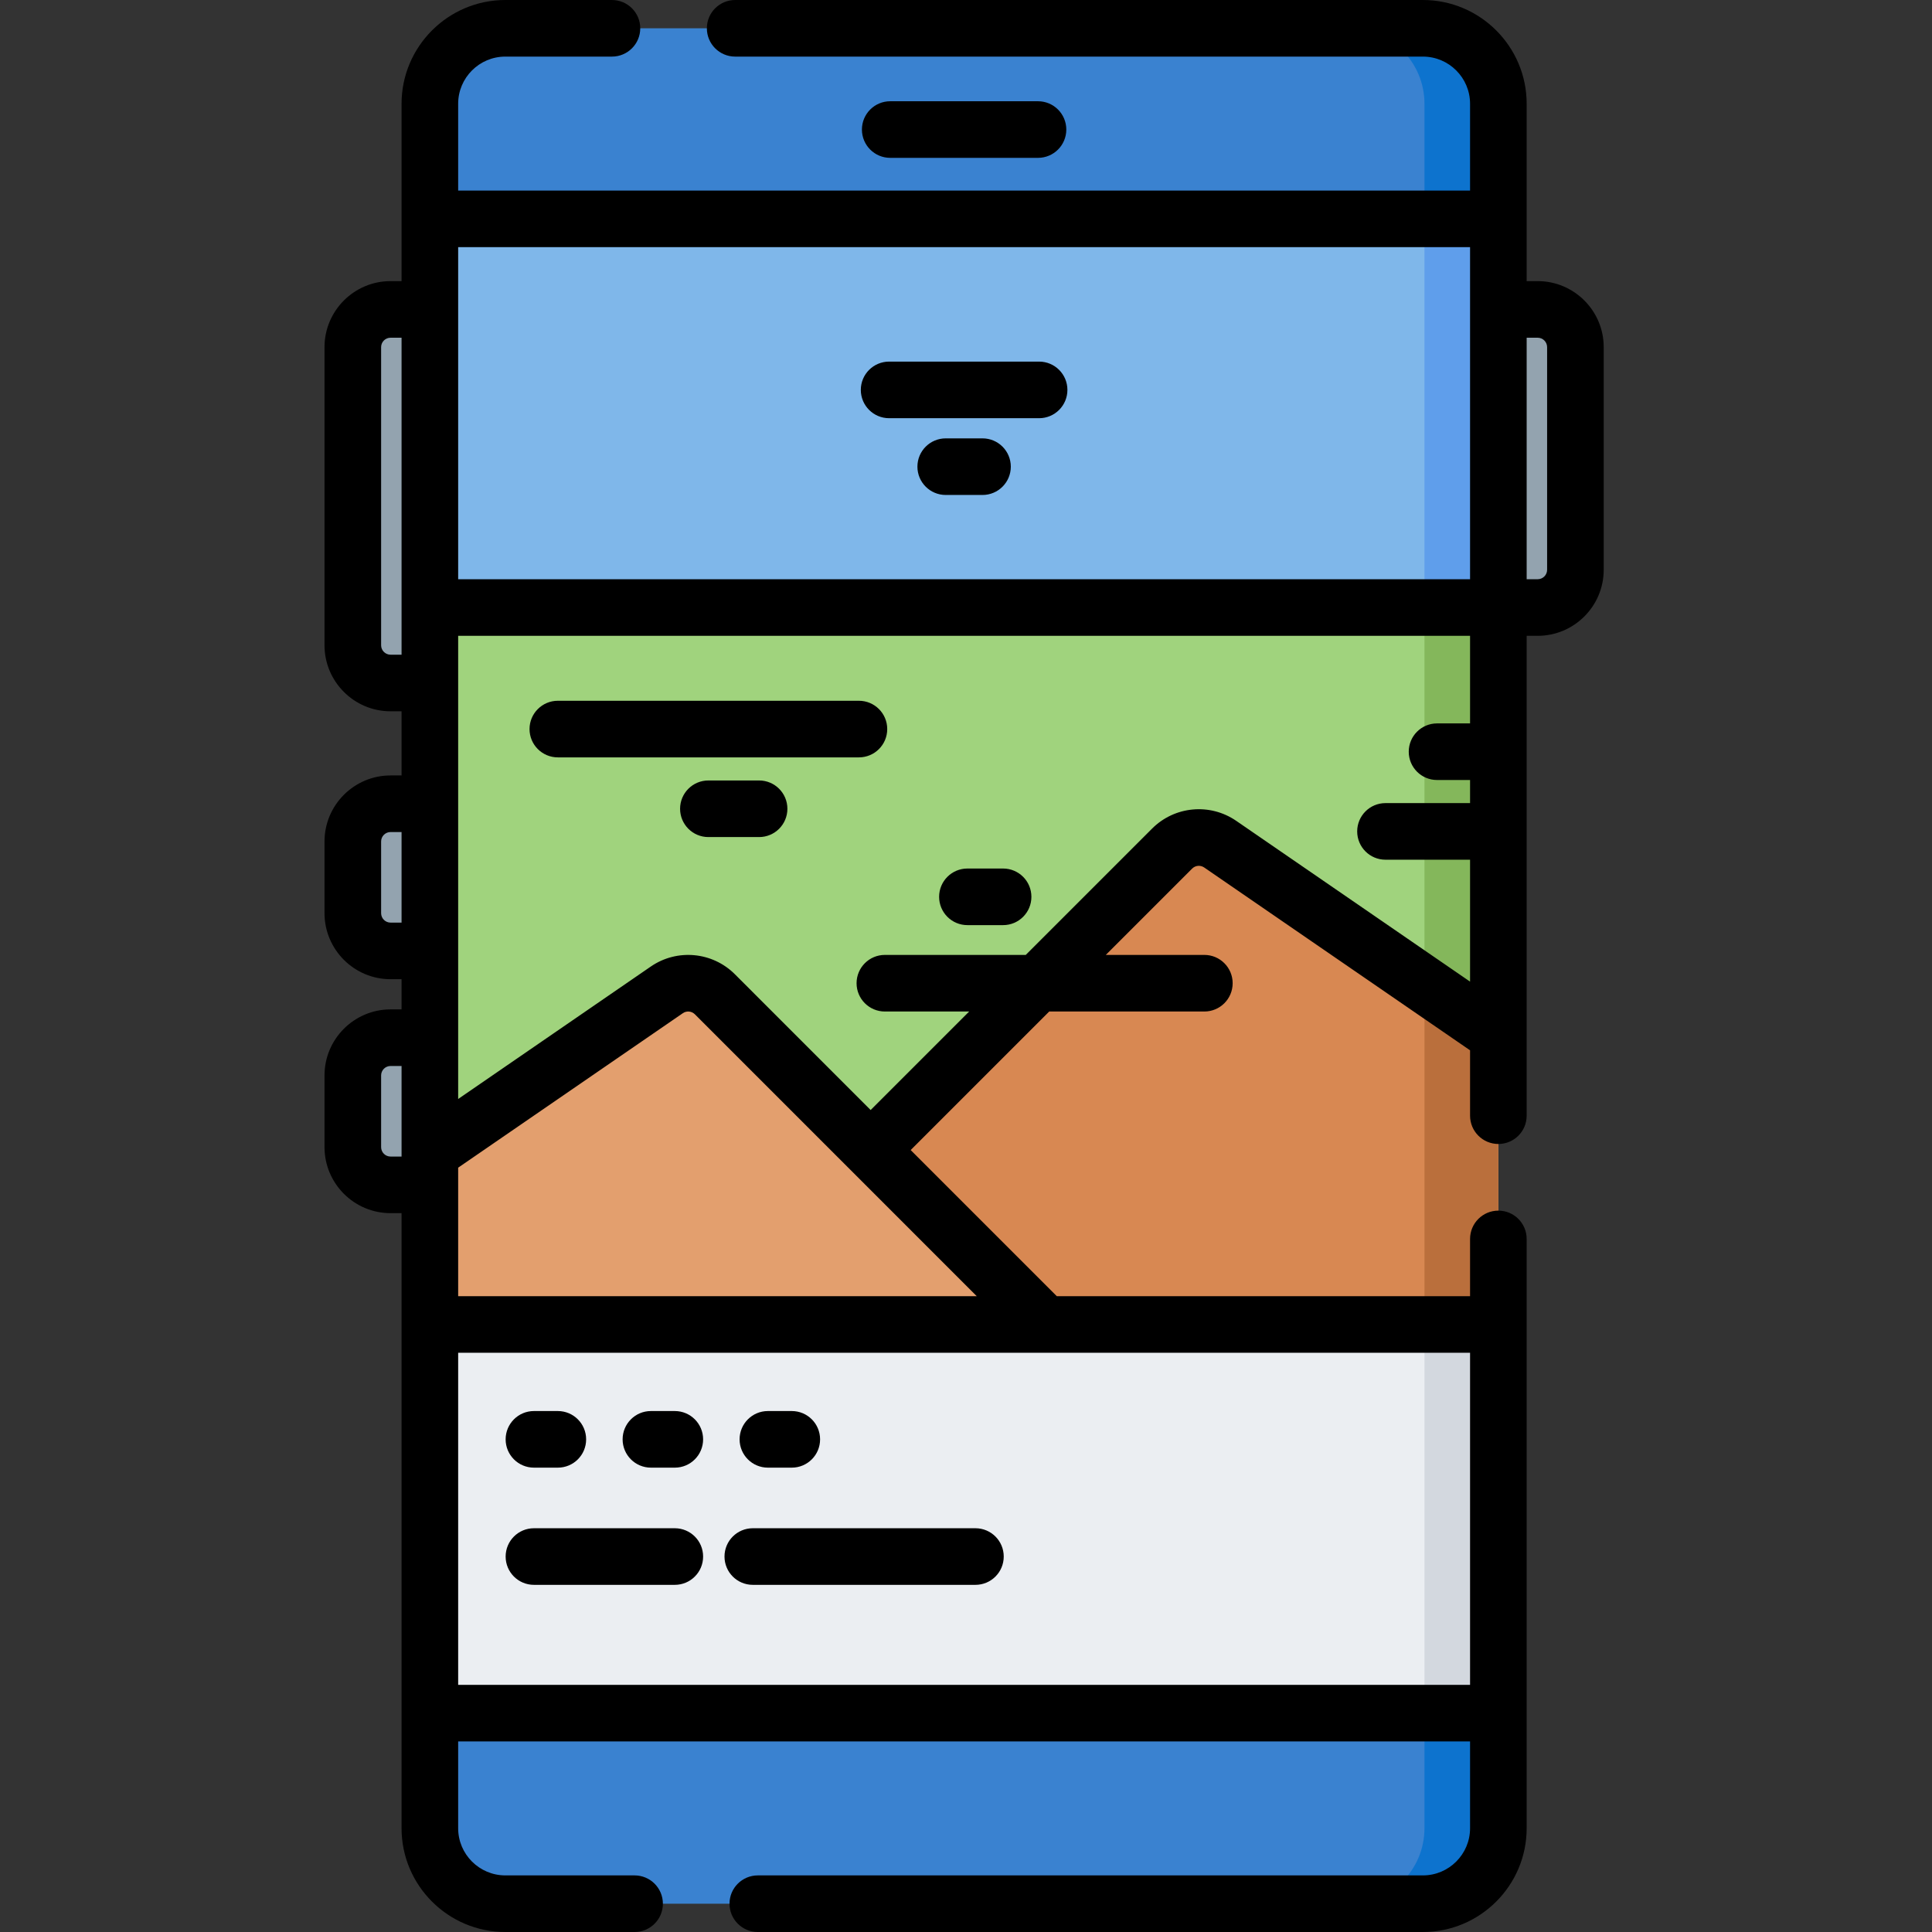 <svg height="512pt" viewBox="-86 0 512 512" width="512pt" xmlns="http://www.w3.org/2000/svg"><rect x="-86" y="0" width="512" height="512" fill="#333333" stroke="none"/><g fill="#93a3af"><path d="m321.5 161h-13v-79h13c5.523 0 10 4.477 10 10v59c0 5.523-4.477 10-10 10zm0 0"/><path d="m17.5 252h13v-39h-13c-5.523 0-10 4.477-10 10v19c0 5.523 4.477 10 10 10zm0 0"/><path d="m17.5 181h13v-99h-13c-5.523 0-10 4.477-10 10v79c0 5.523 4.477 10 10 10zm0 0"/><path d="m17.5 314h13v-39h-13c-5.523 0-10 4.477-10 10v19c0 5.523 4.477 10 10 10zm0 0"/></g><path d="m27.918 484.5v-457c0-11.047 8.953-20 20-20h243.164c11.047 0 20 8.953 20 20v457c0 11.047-8.953 20-20 20h-243.164c-11.047 0-20-8.953-20-20zm0 0" fill="#3a82d0"/><path d="m311.078 27.5v457c0 11.051-8.949 20-20 20h-19.578c11.051 0 20-8.949 20-20v-457c0-11.051-8.949-20-20-20h19.578c11.051 0 20 8.949 20 20zm0 0" fill="#0d73ce"/><path d="m27.922 58h283.156v396h-283.156zm0 0" fill="#7fb7ea"/><path d="m291.5 58h19.582v396h-19.582zm0 0" fill="#5f9eeb"/><path d="m27.922 351h283.156v103h-283.156zm0 0" fill="#ebeef2"/><path d="m291.5 351h19.578v103h-19.578zm0 0" fill="#d3d8df"/><path d="m27.922 161h283.156v190h-283.156zm0 0" fill="#a0d37d"/><path d="m291.5 161h19.578v190h-19.578zm0 0" fill="#84b75b"/><path d="m311.078 274.398v76.602h-212.566l126.117-126.121c3.41-3.41 8.762-3.898 12.73-1.168l54.141 37.23zm0 0" fill="#d88852"/><path d="m311.078 274.398v76.602h-19.578v-90.059zm0 0" fill="#ba6f3c"/><path d="m190.949 351h-163.027v-45.5l62.793-43.176c3.973-2.73 9.328-2.242 12.738 1.168zm0 0" fill="#e39f6e"/><path d="m321.5 74.5h-2.918v-47c0-15.164-12.336-27.5-27.5-27.5h-182.254c-4.141 0-7.5 3.355-7.5 7.5s3.359 7.5 7.5 7.5h182.254c6.895 0 12.5 5.605 12.5 12.5v23h-268.164v-23c0-6.895 5.605-12.5 12.5-12.5h28.254c4.141 0 7.5-3.355 7.5-7.5s-3.359-7.5-7.5-7.5h-28.254c-15.164 0-27.5 12.336-27.5 27.5v47h-2.918c-9.648 0-17.5 7.852-17.5 17.5v79c0 9.648 7.852 17.5 17.5 17.5h2.918v17h-2.918c-9.648 0-17.5 7.852-17.5 17.5v19c0 9.648 7.852 17.5 17.5 17.5h2.918v8h-2.918c-9.648 0-17.5 7.852-17.5 17.5v19c0 9.648 7.852 17.5 17.5 17.5h2.918v163c0 15.164 12.336 27.5 27.5 27.5h34.254c4.141 0 7.5-3.355 7.5-7.5s-3.359-7.5-7.5-7.5h-34.254c-6.895 0-12.5-5.605-12.5-12.5v-23h268.164v23c0 6.895-5.605 12.5-12.5 12.5h-176.254c-4.141 0-7.5 3.355-7.5 7.5s3.359 7.5 7.5 7.5h176.254c15.164 0 27.5-12.336 27.5-27.5v-156.172c0-4.141-3.355-7.5-7.5-7.5s-7.5 3.359-7.5 7.5v15.172h-109.523l-38.719-38.723 36.715-36.715h41.113c4.141 0 7.5-3.355 7.5-7.5 0-4.141-3.359-7.5-7.5-7.5h-26.113l22.879-22.879c.852-.852 2.191-.973 3.184-.293l70.465 48.453v17.324c0 4.145 3.359 7.5 7.5 7.5 4.145 0 7.5-3.355 7.5-7.5v-127.168h2.918c9.648 0 17.5-7.852 17.5-17.5v-59c0-9.648-7.852-17.5-17.5-17.5zm-17.918-9v88h-268.164v-88zm-286.082 108c-1.379 0-2.5-1.121-2.5-2.5v-79c0-1.379 1.121-2.5 2.5-2.5h2.918v84zm0 71c-1.379 0-2.5-1.121-2.5-2.5v-19c0-1.379 1.121-2.5 2.5-2.5h2.918v24zm0 62c-1.379 0-2.5-1.121-2.5-2.5v-19c0-1.379 1.121-2.5 2.5-2.5h2.918v24zm286.082 140h-268.164v-88h268.164zm-268.164-103v-34.055l59.547-40.941c.992-.684 2.332-.559 3.184.293l74.699 74.703zm206.195-125.969c-6.949-4.777-16.324-3.918-22.289 2.047l-33.484 33.484h-37.34c-4.145 0-7.5 3.359-7.5 7.5 0 4.145 3.355 7.5 7.5 7.5h22.34l-26.109 26.109-35.973-35.98c-5.965-5.965-15.344-6.828-22.293-2.047l-51.047 35.098v-122.742h268.164v23.211h-8.75c-4.141 0-7.5 3.355-7.5 7.5 0 4.145 3.359 7.5 7.5 7.5h8.75v6.121h-22.414c-4.145 0-7.5 3.359-7.5 7.5 0 4.145 3.355 7.5 7.5 7.5h22.414v32.312zm82.387-66.531c0 1.379-1.121 2.5-2.5 2.5h-2.918v-64h2.918c1.379 0 2.5 1.121 2.5 2.5zm0 0"/><path d="m189.082 41.832c4.145 0 7.5-3.355 7.5-7.5 0-4.141-3.355-7.5-7.5-7.5h-39.164c-4.145 0-7.5 3.359-7.5 7.5 0 4.145 3.355 7.5 7.5 7.5zm0 0"/><path d="m149.625 110.828h39.75c4.141 0 7.5-3.355 7.5-7.5s-3.359-7.5-7.5-7.5h-39.75c-4.141 0-7.5 3.355-7.5 7.5s3.359 7.5 7.5 7.5zm0 0"/><path d="m174.375 116.172h-9.75c-4.141 0-7.5 3.355-7.5 7.5s3.359 7.5 7.5 7.5h9.75c4.141 0 7.5-3.355 7.5-7.5s-3.359-7.5-7.5-7.5zm0 0"/><path d="m141.625 185.711h-79.793c-4.141 0-7.5 3.355-7.5 7.5 0 4.145 3.359 7.5 7.5 7.5h79.793c4.145 0 7.5-3.355 7.5-7.5 0-4.145-3.355-7.5-7.5-7.5zm0 0"/><path d="m115.168 206.832h-13.438c-4.145 0-7.5 3.359-7.5 7.5 0 4.145 3.355 7.5 7.5 7.5h13.438c4.141 0 7.5-3.355 7.5-7.5 0-4.141-3.359-7.5-7.5-7.5zm0 0"/><path d="m179.832 230.168h-9.457c-4.145 0-7.5 3.355-7.5 7.5 0 4.141 3.355 7.5 7.5 7.5h9.457c4.145 0 7.5-3.359 7.5-7.5 0-4.145-3.355-7.5-7.5-7.5zm0 0"/><path d="m55.5 388.941h6.332c4.145 0 7.5-3.355 7.5-7.5 0-4.141-3.355-7.5-7.5-7.5h-6.332c-4.145 0-7.5 3.359-7.5 7.5 0 4.145 3.355 7.5 7.5 7.5zm0 0"/><path d="m92.832 373.941h-6.332c-4.145 0-7.5 3.359-7.5 7.5 0 4.145 3.355 7.5 7.5 7.5h6.332c4.145 0 7.5-3.355 7.5-7.5 0-4.141-3.355-7.5-7.5-7.5zm0 0"/><path d="m117.5 388.941h6.332c4.145 0 7.5-3.355 7.5-7.5 0-4.141-3.355-7.5-7.5-7.5h-6.332c-4.145 0-7.5 3.359-7.5 7.5 0 4.145 3.355 7.5 7.5 7.5zm0 0"/><path d="m172.5 405h-59c-4.145 0-7.5 3.355-7.5 7.5s3.355 7.5 7.5 7.5h59c4.145 0 7.5-3.355 7.5-7.5s-3.355-7.5-7.5-7.5zm0 0"/><path d="m92.832 405h-37.332c-4.145 0-7.5 3.355-7.5 7.5s3.355 7.5 7.5 7.5h37.332c4.145 0 7.5-3.355 7.5-7.5s-3.355-7.5-7.5-7.5zm0 0"/></svg>